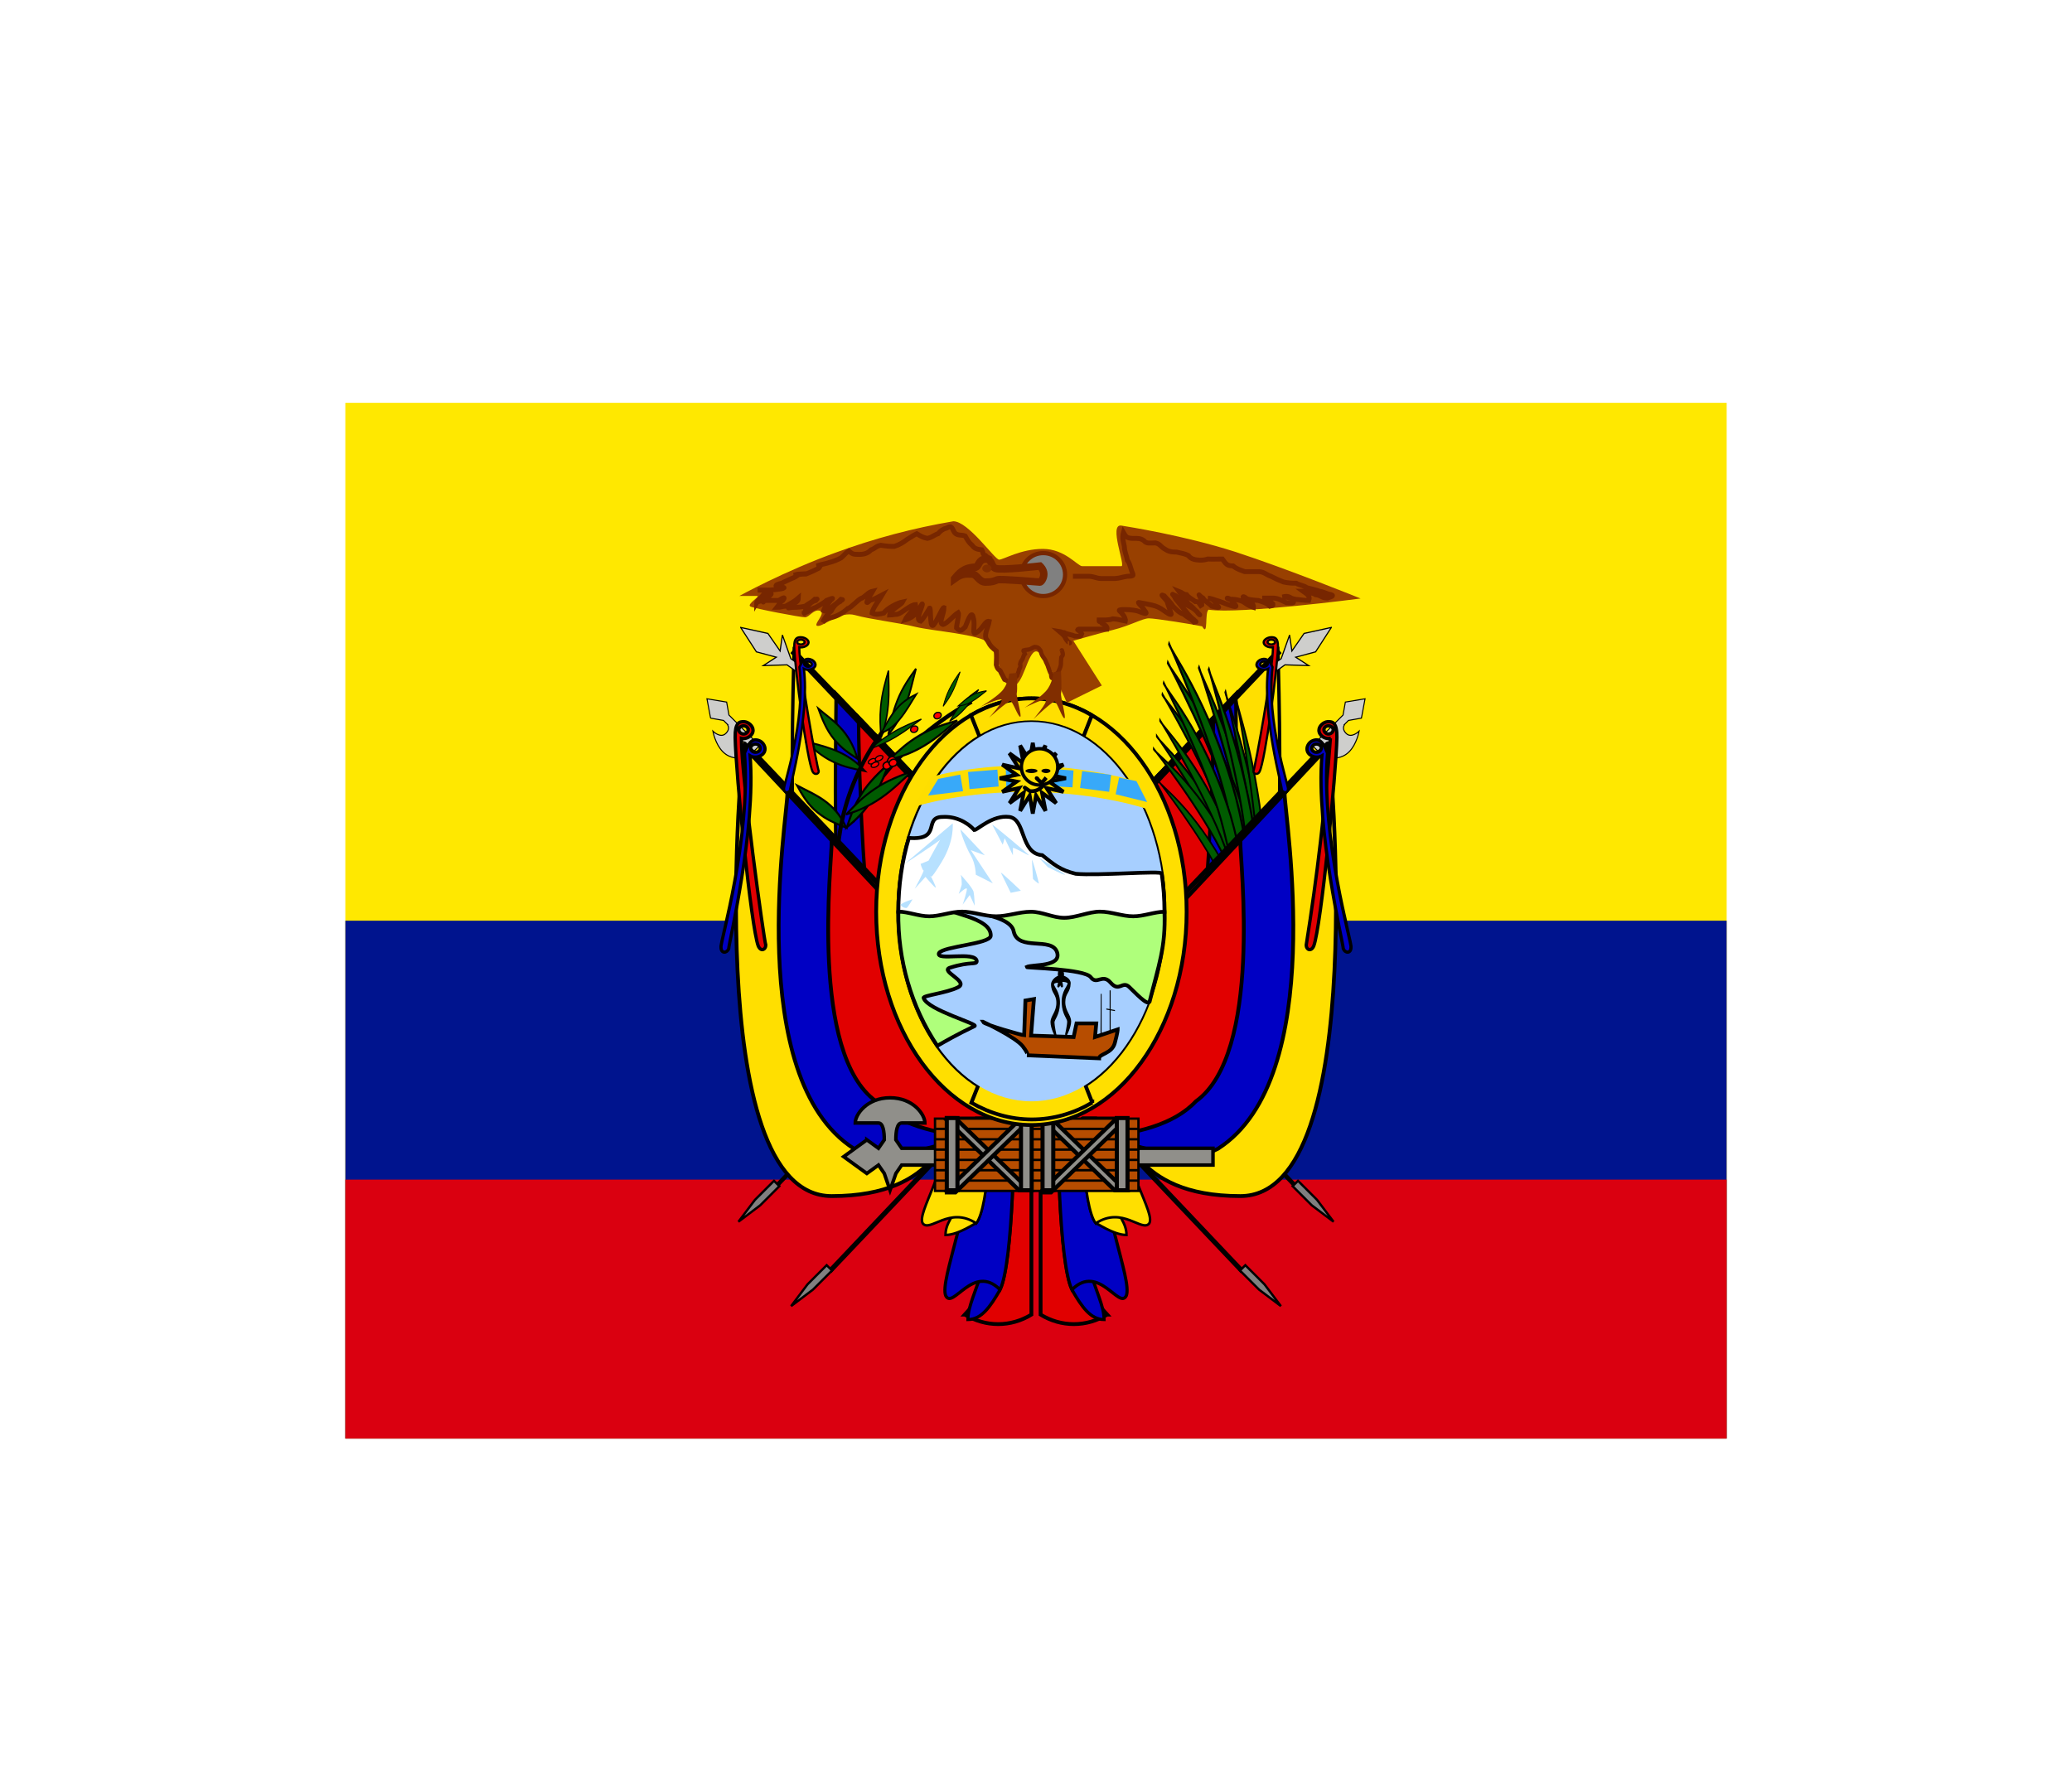 <svg width="36" height="31" viewBox="0 0 36 31" fill="none" xmlns="http://www.w3.org/2000/svg">
<g filter="url(#filter0_d_138_38716)">
<g clip-path="url(#clip0_138_38716)">
<path fill-rule="evenodd" clip-rule="evenodd" d="M6 3H30V21H6V3Z" fill="#FFE800"/>
<path fill-rule="evenodd" clip-rule="evenodd" d="M6 12H30V21H6V12Z" fill="#00148E"/>
<path fill-rule="evenodd" clip-rule="evenodd" d="M6 16.5H30V21H6V16.5Z" fill="#DA0010"/>
<path fill-rule="evenodd" clip-rule="evenodd" d="M16.11 13.905L13.387 16.774L13.342 16.714L16.058 13.845L16.102 13.905H16.11ZM18 14.374L14.445 18.124L14.385 18.064L17.936 14.314L18 14.374Z" fill="black"/>
<path fill-rule="evenodd" clip-rule="evenodd" d="M14.456 18.08L14.124 18.412L13.745 18.698L14.031 18.319L14.363 17.987L14.456 18.08Z" fill="#808080" stroke="black" stroke-width="0.04"/>
<path fill-rule="evenodd" clip-rule="evenodd" d="M13.541 16.614L13.209 16.946L12.83 17.232L13.116 16.853L13.448 16.521L13.541 16.614Z" fill="#808080" stroke="black" stroke-width="0.04"/>
<path fill-rule="evenodd" clip-rule="evenodd" d="M13.798 7.305C13.798 7.305 13.499 15.383 14.694 15.383C15.889 15.383 16.488 14.534 16.488 14.534L16.474 10.094L13.798 7.305Z" fill="#FFDF00" stroke="black" stroke-width="0.059"/>
<path fill-rule="evenodd" clip-rule="evenodd" d="M14.528 8.058C14.528 8.483 14.395 14.534 14.992 14.534C15.59 14.534 16.488 14.109 16.488 14.109L16.474 10.094L14.528 8.058Z" fill="#0000C4" stroke="black" stroke-width="0.059"/>
<path fill-rule="evenodd" clip-rule="evenodd" d="M14.916 8.466C14.916 8.891 14.992 13.684 15.591 13.684H16.488L16.474 10.094L14.916 8.466Z" fill="#E10000" stroke="black" stroke-width="0.059"/>
<path fill-rule="evenodd" clip-rule="evenodd" d="M13.732 7.35L16.447 10.219L16.496 10.159L13.781 7.29L13.732 7.35Z" fill="black"/>
<path fill-rule="evenodd" clip-rule="evenodd" d="M12.911 8.96C12.911 8.96 12.141 16.786 14.451 16.786C16.376 16.786 16.376 15.552 16.761 15.552L16.376 12.669L12.909 8.96H12.911Z" fill="#FFDF00" stroke="black" stroke-width="0.066"/>
<path d="M14.819 10.261C14.836 10.26 15.42 8.996 16.88 8.195" stroke="black" stroke-width="0.072"/>
<path fill-rule="evenodd" clip-rule="evenodd" d="M14.58 9.07C14.784 9.165 14.913 9.274 15.03 9.401C14.797 9.353 14.677 9.333 14.473 9.238C14.27 9.143 14.114 8.997 13.99 8.88C14.142 8.926 14.376 8.974 14.58 9.07Z" fill="#005B00" stroke="black" stroke-width="0.032"/>
<path fill-rule="evenodd" clip-rule="evenodd" d="M15.091 9.844C15.106 9.869 15.093 9.905 15.061 9.923C15.03 9.941 14.992 9.934 14.976 9.908C14.961 9.881 14.974 9.847 15.006 9.829C15.038 9.812 15.076 9.818 15.091 9.844Z" fill="#FF0000" stroke="black" stroke-width="0.022"/>
<path fill-rule="evenodd" clip-rule="evenodd" d="M15.731 8.26C15.643 8.484 15.545 8.632 15.433 8.769C15.483 8.52 15.505 8.392 15.593 8.168C15.681 7.944 15.81 7.765 15.914 7.621C15.869 7.785 15.82 8.035 15.731 8.26Z" fill="#005B00" stroke="black" stroke-width="0.031"/>
<path fill-rule="evenodd" clip-rule="evenodd" d="M15.433 8.248C15.413 8.472 15.368 8.646 15.309 8.822C15.294 8.604 15.283 8.495 15.303 8.271C15.323 8.047 15.386 7.829 15.437 7.655C15.437 7.806 15.453 8.023 15.433 8.248Z" fill="#005B00" stroke="black" stroke-width="0.026"/>
<path fill-rule="evenodd" clip-rule="evenodd" d="M15.627 8.505C15.512 8.64 15.415 8.699 15.313 8.738C15.416 8.549 15.466 8.449 15.582 8.313C15.697 8.178 15.821 8.114 15.92 8.064C15.846 8.179 15.744 8.368 15.627 8.505Z" fill="#005B00" stroke="black" stroke-width="0.029"/>
<path fill-rule="evenodd" clip-rule="evenodd" d="M14.645 8.694C14.78 8.857 14.848 9.014 14.899 9.188C14.721 9.067 14.627 9.01 14.492 8.847C14.356 8.685 14.279 8.481 14.219 8.316C14.329 8.411 14.508 8.531 14.645 8.694Z" fill="#005B00" stroke="black" stroke-width="0.033"/>
<path fill-rule="evenodd" clip-rule="evenodd" d="M14.371 9.95C14.541 10.086 14.63 10.226 14.702 10.384C14.486 10.294 14.373 10.254 14.203 10.118C14.033 9.983 13.93 9.799 13.849 9.651C13.984 9.725 14.201 9.814 14.371 9.95Z" fill="#005B00" stroke="black" stroke-width="0.035"/>
<path fill-rule="evenodd" clip-rule="evenodd" d="M15.166 9.876C15.03 10.093 14.883 10.239 14.715 10.376C14.796 10.138 14.831 10.016 14.967 9.799C15.103 9.582 15.297 9.403 15.453 9.261C15.383 9.419 15.302 9.657 15.166 9.876Z" fill="#005B00" stroke="black" stroke-width="0.036"/>
<path fill-rule="evenodd" clip-rule="evenodd" d="M15.308 9.867C15.091 10.016 14.901 10.094 14.7 10.155C14.886 9.964 14.976 9.863 15.193 9.714C15.41 9.564 15.652 9.475 15.847 9.405C15.711 9.525 15.526 9.717 15.308 9.867Z" fill="#005B00" stroke="black" stroke-width="0.034"/>
<path fill-rule="evenodd" clip-rule="evenodd" d="M16.772 8.306C16.677 8.415 16.592 8.479 16.5 8.535C16.578 8.405 16.616 8.338 16.711 8.229C16.806 8.121 16.916 8.044 17.004 7.984C16.946 8.067 16.868 8.197 16.772 8.306Z" fill="#005B00" stroke="black" stroke-width="0.018"/>
<path fill-rule="evenodd" clip-rule="evenodd" d="M16.566 7.986C16.512 8.101 16.454 8.188 16.387 8.275C16.421 8.159 16.435 8.101 16.49 7.986C16.544 7.87 16.62 7.762 16.682 7.675C16.654 7.754 16.621 7.87 16.566 7.986Z" fill="#005B00" stroke="black" stroke-width="0.015"/>
<path fill-rule="evenodd" clip-rule="evenodd" d="M16.884 8.193C16.789 8.247 16.718 8.264 16.646 8.269C16.741 8.185 16.789 8.14 16.884 8.086C16.979 8.031 17.068 8.016 17.14 8.005C17.075 8.054 16.98 8.138 16.884 8.193Z" fill="#005B00" stroke="black" stroke-width="0.017"/>
<path fill-rule="evenodd" clip-rule="evenodd" d="M15.573 8.801C15.403 8.903 15.264 8.962 15.118 9.013C15.273 8.89 15.35 8.826 15.519 8.725C15.689 8.623 15.866 8.553 16.008 8.497C15.898 8.576 15.743 8.699 15.573 8.801Z" fill="#005B00" stroke="black" stroke-width="0.021"/>
<path fill-rule="evenodd" clip-rule="evenodd" d="M16.068 8.953C15.844 9.089 15.653 9.153 15.452 9.199C15.649 9.017 15.745 8.921 15.969 8.785C16.193 8.649 16.436 8.578 16.632 8.522C16.489 8.634 16.293 8.817 16.068 8.953Z" fill="#005B00" stroke="black" stroke-width="0.035"/>
<path d="M14.546 11.15C14.56 11.142 14.424 9.951 15.335 8.712" stroke="black" stroke-width="0.071"/>
<path fill-rule="evenodd" clip-rule="evenodd" d="M15.942 8.64C15.957 8.666 15.944 8.701 15.912 8.719C15.881 8.737 15.843 8.73 15.827 8.704C15.812 8.678 15.826 8.643 15.857 8.625C15.889 8.608 15.927 8.615 15.942 8.64Z" fill="#FF0000" stroke="black" stroke-width="0.022"/>
<path fill-rule="evenodd" clip-rule="evenodd" d="M16.347 8.404C16.362 8.429 16.349 8.465 16.318 8.483C16.286 8.5 16.248 8.494 16.233 8.467C16.217 8.441 16.231 8.407 16.262 8.389C16.294 8.371 16.332 8.378 16.347 8.404Z" fill="#FF0000" stroke="black" stroke-width="0.022"/>
<path fill-rule="evenodd" clip-rule="evenodd" d="M15.217 9.198C15.227 9.217 15.208 9.248 15.173 9.266C15.137 9.283 15.1 9.281 15.089 9.261C15.079 9.241 15.099 9.212 15.134 9.194C15.169 9.176 15.207 9.178 15.217 9.198Z" fill="#FF0000" stroke="black" stroke-width="0.02"/>
<path fill-rule="evenodd" clip-rule="evenodd" d="M15.337 9.145C15.348 9.165 15.328 9.195 15.293 9.213C15.258 9.231 15.22 9.229 15.21 9.209C15.199 9.189 15.219 9.159 15.254 9.141C15.289 9.124 15.327 9.126 15.337 9.145Z" fill="#FF0000" stroke="black" stroke-width="0.02"/>
<path fill-rule="evenodd" clip-rule="evenodd" d="M15.266 9.258C15.276 9.277 15.257 9.308 15.222 9.326C15.186 9.343 15.149 9.341 15.138 9.321C15.127 9.301 15.148 9.272 15.183 9.254C15.218 9.236 15.255 9.238 15.266 9.258Z" fill="#FF0000" stroke="black" stroke-width="0.02"/>
<path fill-rule="evenodd" clip-rule="evenodd" d="M15.476 9.274C15.491 9.304 15.476 9.341 15.439 9.36C15.401 9.379 15.364 9.368 15.349 9.334C15.334 9.3 15.349 9.266 15.386 9.248C15.424 9.229 15.461 9.24 15.473 9.274H15.476Z" fill="#FF0000" stroke="black" stroke-width="0.025"/>
<path fill-rule="evenodd" clip-rule="evenodd" d="M15.562 9.184C15.574 9.214 15.562 9.251 15.525 9.27C15.487 9.289 15.45 9.277 15.431 9.247C15.412 9.217 15.431 9.176 15.469 9.157C15.506 9.139 15.544 9.154 15.559 9.184H15.562Z" fill="#FF0000" stroke="black" stroke-width="0.025"/>
<path fill-rule="evenodd" clip-rule="evenodd" d="M15.581 9.225C15.596 9.255 15.581 9.296 15.544 9.311C15.506 9.326 15.469 9.319 15.454 9.289C15.439 9.259 15.454 9.221 15.491 9.203C15.529 9.184 15.566 9.195 15.581 9.225Z" fill="#FF0000" stroke="black" stroke-width="0.025"/>
<path fill-rule="evenodd" clip-rule="evenodd" d="M13.681 9.785C13.681 10.197 12.911 14.728 14.838 15.963C15.608 16.375 16.763 15.551 16.763 15.963L16.378 12.668L13.681 9.785Z" fill="#0000C4" stroke="black" stroke-width="0.066"/>
<path fill-rule="evenodd" clip-rule="evenodd" d="M14.451 10.608C14.451 11.02 14.066 14.314 15.223 15.14C15.993 15.963 17.92 15.74 17.92 15.74L16.378 12.668L14.451 10.608Z" fill="#E10000" stroke="black" stroke-width="0.066"/>
<path fill-rule="evenodd" clip-rule="evenodd" d="M12.893 8.925L16.448 12.675L16.511 12.615L12.956 8.869L12.896 8.929L12.893 8.925Z" fill="black"/>
<path fill-rule="evenodd" clip-rule="evenodd" d="M12.345 8.48L12.571 8.52L12.638 8.587C12.629 8.586 12.704 8.653 12.611 8.746C12.518 8.839 12.386 8.706 12.386 8.706C12.386 8.706 12.426 8.931 12.559 9.064C12.692 9.198 12.851 9.171 12.851 9.171C12.851 9.171 12.7 9.047 12.811 8.945C12.923 8.842 12.97 8.918 12.97 8.918L13.103 9.051L13.197 8.958L12.665 8.426L12.625 8.201L12.283 8.144L12.346 8.48L12.345 8.48Z" fill="#CECECC" stroke="black" stroke-width="0.018"/>
<path fill-rule="evenodd" clip-rule="evenodd" d="M12.869 6.905L13.142 7.328L13.488 7.421L13.262 7.567L13.674 7.554L13.86 7.687L13.927 7.58L13.74 7.447L13.594 7.035L13.554 7.314L13.342 7.008L12.869 6.904L12.869 6.905Z" fill="#CECECC" stroke="black" stroke-width="0.02"/>
<path fill-rule="evenodd" clip-rule="evenodd" d="M13.98 7.159C13.98 7.181 13.95 7.2 13.915 7.2C13.881 7.2 13.85 7.181 13.85 7.159C13.85 7.136 13.88 7.116 13.915 7.116C13.951 7.116 13.98 7.135 13.98 7.159ZM13.887 7.248C13.887 7.65 14.2 9.36 14.226 9.402C14.227 9.453 14.154 9.474 14.12 9.412C14.021 9.216 13.807 7.612 13.8 7.238C13.796 7.083 13.855 7.071 13.925 7.074C13.98 7.077 14.049 7.116 14.049 7.163C14.049 7.22 13.962 7.261 13.887 7.248Z" fill="#E10000" stroke="black" stroke-width="0.038"/>
<path fill-rule="evenodd" clip-rule="evenodd" d="M14.1 7.558C14.089 7.581 14.051 7.592 14.018 7.584C13.985 7.575 13.965 7.548 13.976 7.525C13.987 7.503 14.026 7.49 14.06 7.499C14.094 7.508 14.112 7.534 14.1 7.558ZM13.967 7.624C14.071 8.433 13.723 9.682 13.726 9.731C13.703 9.781 13.622 9.785 13.621 9.713C13.604 9.667 14.003 8.538 13.89 7.592C13.962 7.437 14.026 7.439 14.089 7.46C14.141 7.476 14.187 7.533 14.163 7.58C14.135 7.636 14.032 7.656 13.967 7.624Z" fill="#0000C4" stroke="black" stroke-width="0.04"/>
<path fill-rule="evenodd" clip-rule="evenodd" d="M13.001 8.681C13.001 8.719 12.964 8.756 12.919 8.756C12.874 8.756 12.836 8.719 12.836 8.681C12.836 8.644 12.874 8.614 12.919 8.614C12.964 8.614 12.998 8.644 12.998 8.681H13.001ZM12.881 8.831C12.881 9.502 13.275 12.352 13.305 12.424C13.305 12.506 13.219 12.544 13.174 12.439C13.05 12.112 12.784 9.439 12.773 8.816C12.769 8.557 12.844 8.539 12.93 8.542C13.001 8.546 13.084 8.614 13.084 8.692C13.084 8.782 12.975 8.854 12.881 8.831Z" fill="#E10000" stroke="black" stroke-width="0.058"/>
<path fill-rule="evenodd" clip-rule="evenodd" d="M13.204 9.028C13.189 9.064 13.14 9.083 13.098 9.07C13.057 9.057 13.032 9.015 13.047 8.979C13.062 8.943 13.112 8.921 13.155 8.935C13.198 8.948 13.219 8.99 13.204 9.028ZM13.033 9.135C13.139 10.417 12.659 12.409 12.661 12.487C12.63 12.567 12.527 12.575 12.527 12.462C12.507 12.388 13.05 10.587 12.935 9.086C13.033 8.838 13.113 8.84 13.193 8.872C13.258 8.896 13.315 8.985 13.284 9.061C13.246 9.151 13.114 9.185 13.033 9.135Z" fill="#0000C4" stroke="black" stroke-width="0.056"/>
<path fill-rule="evenodd" clip-rule="evenodd" d="M19.89 13.905L22.609 16.774L22.657 16.714L19.939 13.845L19.89 13.905ZM18 14.374L21.555 18.124L21.615 18.064L18.064 14.314L18 14.374Z" fill="black"/>
<path fill-rule="evenodd" clip-rule="evenodd" d="M21.544 18.08L21.876 18.412L22.255 18.698L21.969 18.319L21.637 17.987L21.544 18.08Z" fill="#808080" stroke="black" stroke-width="0.04"/>
<path fill-rule="evenodd" clip-rule="evenodd" d="M22.459 16.614L22.791 16.946L23.17 17.232L22.884 16.853L22.552 16.521L22.459 16.614Z" fill="#808080" stroke="black" stroke-width="0.04"/>
<path fill-rule="evenodd" clip-rule="evenodd" d="M22.202 7.305C22.202 7.305 22.501 15.383 21.306 15.383C20.111 15.383 19.512 14.534 19.512 14.534L19.526 10.094L22.202 7.305Z" fill="#FFDF00" stroke="black" stroke-width="0.059"/>
<path fill-rule="evenodd" clip-rule="evenodd" d="M21.471 8.058C21.471 8.483 21.605 14.534 21.007 14.534C20.41 14.534 19.512 14.109 19.512 14.109L19.526 10.094L21.471 8.058Z" fill="#0000C4" stroke="black" stroke-width="0.059"/>
<path fill-rule="evenodd" clip-rule="evenodd" d="M21.084 8.466C21.084 8.891 21.008 13.684 20.409 13.684H19.512L19.526 10.094L21.084 8.466Z" fill="#E10000" stroke="black" stroke-width="0.059"/>
<path fill-rule="evenodd" clip-rule="evenodd" d="M22.267 7.35L19.552 10.219L19.504 10.159L22.219 7.29L22.267 7.35Z" fill="black"/>
<path fill-rule="evenodd" clip-rule="evenodd" d="M20.124 9.565C20.124 9.565 20.885 10.542 21.253 11.296C21.619 12.053 22.048 13.205 22.048 13.205C22.048 13.205 21.803 12.071 21.341 11.161C20.736 10.017 20.124 9.63 20.124 9.565Z" fill="#005B00" stroke="black" stroke-width="0.028"/>
<path fill-rule="evenodd" clip-rule="evenodd" d="M20.098 8.79C20.098 8.79 20.947 9.997 21.335 10.893C21.722 11.79 22.153 13.136 22.153 13.136C22.153 13.136 21.944 11.841 21.453 10.759C20.806 9.392 20.093 8.862 20.098 8.79Z" fill="#005B00" stroke="black" stroke-width="0.032"/>
<path fill-rule="evenodd" clip-rule="evenodd" d="M20.831 7.595C20.831 7.595 21.432 9.384 21.615 10.49C21.797 11.597 21.908 13.12 21.908 13.12C21.908 13.12 22.024 11.841 21.779 10.484C21.439 8.747 20.806 7.651 20.831 7.595Z" fill="#005B00" stroke="black" stroke-width="0.036"/>
<path fill-rule="evenodd" clip-rule="evenodd" d="M20.291 7.514C20.291 7.514 21.124 9.102 21.448 10.181C21.771 11.262 22.075 12.821 22.075 12.821C22.075 12.821 22.031 11.405 21.612 10.091C21.051 8.422 20.273 7.585 20.291 7.514Z" fill="#005B00" stroke="black" stroke-width="0.037"/>
<path fill-rule="evenodd" clip-rule="evenodd" d="M21.291 8.019C21.291 8.019 21.705 9.729 21.809 10.749C21.912 11.77 21.942 13.148 21.942 13.148C21.942 13.148 22.086 12.033 21.941 10.777C21.736 9.164 21.269 8.064 21.291 8.019Z" fill="#005B00" stroke="black" stroke-width="0.033"/>
<path fill-rule="evenodd" clip-rule="evenodd" d="M20.197 8.066C20.197 8.066 21.001 9.427 21.327 10.378C21.652 11.33 21.972 12.722 21.972 12.722C21.972 12.722 21.895 11.432 21.476 10.277C20.917 8.813 20.182 8.134 20.197 8.066Z" fill="#005B00" stroke="black" stroke-width="0.034"/>
<path fill-rule="evenodd" clip-rule="evenodd" d="M20.046 9.014C20.046 9.014 20.895 10.092 21.282 10.918C21.67 11.746 22.101 13.003 22.101 13.003C22.101 13.003 21.892 11.771 21.401 10.775C20.754 9.521 20.04 9.084 20.046 9.014Z" fill="#005B00" stroke="black" stroke-width="0.032"/>
<path fill-rule="evenodd" clip-rule="evenodd" d="M20.156 8.518C20.156 8.518 20.937 9.787 21.277 10.705C21.617 11.624 21.978 12.988 21.978 12.988C21.978 12.988 21.834 11.696 21.401 10.584C20.827 9.179 20.147 8.588 20.156 8.518Z" fill="#005B00" stroke="black" stroke-width="0.032"/>
<path fill-rule="evenodd" clip-rule="evenodd" d="M21.002 7.623C21.002 7.623 21.504 9.373 21.629 10.443C21.752 11.513 21.784 12.976 21.784 12.976C21.784 12.976 21.964 11.763 21.791 10.449C21.544 8.765 20.974 7.674 21.002 7.623Z" fill="#005B00" stroke="black" stroke-width="0.035"/>
<path fill-rule="evenodd" clip-rule="evenodd" d="M20.312 7.186C20.312 7.186 21.046 8.835 21.311 9.937C21.576 11.04 21.801 12.618 21.801 12.618C21.801 12.618 21.821 11.203 21.474 9.86C21.006 8.152 20.292 7.256 20.312 7.186Z" fill="#005B00" stroke="black" stroke-width="0.036"/>
<path fill-rule="evenodd" clip-rule="evenodd" d="M21.48 8.144C21.48 8.144 21.796 9.786 21.841 10.759C21.886 11.732 21.837 13.04 21.837 13.04C21.837 13.04 22.044 11.99 21.972 10.791C21.859 9.252 21.456 8.185 21.48 8.144Z" fill="#005B00" stroke="black" stroke-width="0.031"/>
<path fill-rule="evenodd" clip-rule="evenodd" d="M20.219 7.866C20.219 7.866 20.952 9.288 21.218 10.261C21.482 11.236 21.707 12.646 21.707 12.646C21.707 12.646 21.727 11.358 21.381 10.174C20.912 8.671 20.198 7.932 20.219 7.866Z" fill="#005B00" stroke="black" stroke-width="0.034"/>
<path fill-rule="evenodd" clip-rule="evenodd" d="M23.089 8.96C23.089 8.96 23.859 16.786 21.549 16.786C19.624 16.786 19.624 15.551 19.239 15.551L19.624 12.668L23.091 8.96H23.089Z" fill="#FFDF00" stroke="black" stroke-width="0.066"/>
<path fill-rule="evenodd" clip-rule="evenodd" d="M22.319 9.785C22.319 10.197 23.089 14.728 21.162 15.963C20.392 16.375 19.237 15.551 19.237 15.963L19.622 12.668L22.319 9.785Z" fill="#0000C4" stroke="black" stroke-width="0.066"/>
<path fill-rule="evenodd" clip-rule="evenodd" d="M21.549 10.608C21.549 11.02 21.934 14.314 20.777 15.14C20.007 15.963 18.08 15.74 18.08 15.74L19.622 12.668L21.549 10.608Z" fill="#E10000" stroke="black" stroke-width="0.066"/>
<path fill-rule="evenodd" clip-rule="evenodd" d="M23.108 8.925L19.552 12.675L19.489 12.615L23.044 8.869L23.108 8.929V8.925Z" fill="black"/>
<path fill-rule="evenodd" clip-rule="evenodd" d="M23.654 8.48L23.429 8.52L23.362 8.587C23.372 8.586 23.296 8.653 23.389 8.746C23.482 8.839 23.614 8.706 23.614 8.706C23.614 8.706 23.574 8.931 23.441 9.064C23.308 9.198 23.149 9.171 23.149 9.171C23.149 9.171 23.3 9.047 23.189 8.945C23.077 8.842 23.03 8.918 23.03 8.918L22.897 9.051L22.803 8.958L23.335 8.426L23.375 8.201L23.717 8.144L23.654 8.48L23.654 8.48Z" fill="#CECECC" stroke="black" stroke-width="0.018"/>
<path fill-rule="evenodd" clip-rule="evenodd" d="M23.131 6.905L22.858 7.328L22.512 7.421L22.738 7.567L22.326 7.554L22.14 7.687L22.073 7.58L22.26 7.447L22.406 7.035L22.446 7.314L22.658 7.008L23.131 6.904L23.131 6.905Z" fill="#CECECC" stroke="black" stroke-width="0.02"/>
<path fill-rule="evenodd" clip-rule="evenodd" d="M22.024 7.159C22.024 7.181 22.054 7.2 22.088 7.2C22.123 7.2 22.154 7.181 22.154 7.159C22.154 7.136 22.124 7.116 22.088 7.116C22.052 7.116 22.024 7.135 22.024 7.159ZM22.117 7.248C22.117 7.65 21.803 9.36 21.778 9.402C21.776 9.453 21.85 9.474 21.884 9.412C21.983 9.216 22.196 7.612 22.204 7.238C22.208 7.083 22.148 7.071 22.079 7.074C22.024 7.077 21.955 7.116 21.955 7.163C21.955 7.22 22.042 7.261 22.117 7.248Z" fill="#E10000" stroke="black" stroke-width="0.038"/>
<path fill-rule="evenodd" clip-rule="evenodd" d="M21.9 7.558C21.911 7.581 21.949 7.592 21.982 7.584C22.015 7.575 22.035 7.548 22.024 7.525C22.013 7.503 21.974 7.49 21.94 7.499C21.906 7.508 21.888 7.534 21.9 7.558ZM22.033 7.624C21.929 8.433 22.276 9.682 22.274 9.731C22.297 9.781 22.378 9.785 22.379 9.713C22.396 9.667 21.997 8.538 22.11 7.592C22.038 7.437 21.974 7.439 21.91 7.46C21.859 7.476 21.813 7.533 21.837 7.58C21.865 7.636 21.968 7.656 22.033 7.624Z" fill="#0000C4" stroke="black" stroke-width="0.04"/>
<path fill-rule="evenodd" clip-rule="evenodd" d="M23.003 8.681C23.003 8.719 23.04 8.756 23.081 8.756C23.126 8.756 23.164 8.719 23.164 8.681C23.164 8.644 23.126 8.614 23.081 8.614C23.036 8.614 23.003 8.644 23.003 8.681ZM23.115 8.831C23.025 10.034 22.885 11.232 22.695 12.424C22.695 12.506 22.781 12.544 22.826 12.439C22.95 12.112 23.216 9.439 23.228 8.816C23.231 8.557 23.156 8.539 23.07 8.542C22.999 8.546 22.916 8.614 22.916 8.692C22.916 8.782 23.025 8.854 23.119 8.831H23.115Z" fill="#E10000" stroke="black" stroke-width="0.058"/>
<path fill-rule="evenodd" clip-rule="evenodd" d="M22.796 9.028C22.811 9.064 22.86 9.083 22.901 9.07C22.943 9.057 22.968 9.015 22.953 8.979C22.938 8.943 22.888 8.921 22.845 8.935C22.802 8.948 22.781 8.99 22.796 9.028ZM22.967 9.135C22.861 10.417 23.341 12.409 23.339 12.487C23.37 12.567 23.473 12.575 23.473 12.462C23.493 12.388 22.95 10.587 23.065 9.086C22.968 8.838 22.887 8.84 22.807 8.872C22.742 8.896 22.685 8.985 22.716 9.061C22.754 9.151 22.886 9.185 22.967 9.135Z" fill="#0000C4" stroke="black" stroke-width="0.056"/>
<path fill-rule="evenodd" clip-rule="evenodd" d="M16.765 18.846C16.941 18.954 17.14 19.011 17.343 19.011C17.545 19.011 17.744 18.954 17.92 18.846V15.551H17.15C17.535 16.786 17.535 18.023 16.763 18.846H16.765Z" fill="#E10000" stroke="black" stroke-width="0.066"/>
<path fill-rule="evenodd" clip-rule="evenodd" d="M17.375 15.624C17.375 17.947 16.817 18.465 16.817 18.932C17.049 18.932 17.204 18.714 17.375 18.415C17.607 17.947 17.63 15.588 17.607 15.624H17.375Z" fill="#0000C4" stroke="black" stroke-width="0.055"/>
<path fill-rule="evenodd" clip-rule="evenodd" d="M16.91 15.624C16.898 16.982 16.322 18.239 16.431 18.517C16.555 18.767 16.91 17.948 17.375 18.412C17.607 17.948 17.63 15.588 17.607 15.622H16.91V15.624Z" fill="#0000C4" stroke="black" stroke-width="0.055"/>
<path fill-rule="evenodd" clip-rule="evenodd" d="M16.962 15.426C16.962 16.953 16.428 17.055 16.428 17.462C16.66 17.462 16.961 17.239 16.962 17.26C17.195 16.953 17.217 15.402 17.195 15.426H16.962Z" fill="#FFDF00" stroke="black" stroke-width="0.044"/>
<path fill-rule="evenodd" clip-rule="evenodd" d="M16.498 15.426C16.486 16.318 15.923 17.077 16.032 17.26C16.157 17.422 16.498 16.953 16.962 17.26C17.195 16.953 17.217 15.402 17.195 15.426H16.498Z" fill="#FFDF00" stroke="black" stroke-width="0.044"/>
<path fill-rule="evenodd" clip-rule="evenodd" d="M19.235 18.846C19.059 18.954 18.86 19.011 18.657 19.011C18.455 19.011 18.256 18.954 18.08 18.846V15.551H18.85C18.465 16.786 18.465 18.023 19.237 18.846H19.235Z" fill="#E10000" stroke="black" stroke-width="0.066"/>
<path fill-rule="evenodd" clip-rule="evenodd" d="M18.625 15.624C18.625 17.947 19.183 18.465 19.183 18.932C18.951 18.932 18.796 18.714 18.625 18.415C18.393 17.947 18.37 15.588 18.393 15.624H18.625Z" fill="#0000C4" stroke="black" stroke-width="0.055"/>
<path fill-rule="evenodd" clip-rule="evenodd" d="M19.09 15.624C19.102 16.982 19.678 18.239 19.569 18.517C19.445 18.767 19.09 17.948 18.625 18.412C18.393 17.948 18.37 15.588 18.393 15.622H19.09V15.624Z" fill="#0000C4" stroke="black" stroke-width="0.055"/>
<path fill-rule="evenodd" clip-rule="evenodd" d="M19.038 15.426C19.038 16.953 19.572 17.055 19.572 17.462C19.34 17.462 19.039 17.239 19.038 17.26C18.805 16.953 18.783 15.402 18.805 15.426H19.038Z" fill="#FFDF00" stroke="black" stroke-width="0.044"/>
<path fill-rule="evenodd" clip-rule="evenodd" d="M19.502 15.426C19.514 16.318 20.077 17.077 19.968 17.26C19.843 17.422 19.502 16.953 19.038 17.26C18.805 16.953 18.783 15.402 18.805 15.426H19.502Z" fill="#FFDF00" stroke="black" stroke-width="0.044"/>
<path fill-rule="evenodd" clip-rule="evenodd" d="M15.061 15.809L14.658 16.101L15.061 16.393L15.263 16.247L15.364 16.393L15.464 16.685L15.566 16.393L15.666 16.247H21.075V15.955H15.666L15.565 15.808C15.565 15.662 15.586 15.516 15.666 15.516H16.07C16.07 15.37 15.868 15.078 15.464 15.078C15.061 15.078 14.859 15.37 14.859 15.516H15.263C15.342 15.516 15.364 15.662 15.364 15.809L15.263 15.955L15.061 15.808L15.061 15.809Z" fill="#908F8A" stroke="black" stroke-width="0.061"/>
<path fill-rule="evenodd" clip-rule="evenodd" d="M16.245 16.517H19.78V16.696H16.246L16.245 16.517ZM16.245 16.336H19.78V16.517H16.246L16.245 16.336ZM16.245 16.157H19.78V16.337H16.246L16.245 16.157ZM16.245 15.978H19.78V16.157H16.246L16.245 15.978ZM16.245 15.799H19.78V15.978H16.246L16.245 15.799ZM16.245 15.618H19.78V15.799H16.246L16.245 15.618ZM16.245 15.44H19.78V15.618H16.246L16.245 15.44Z" fill="#B74D00" stroke="black" stroke-width="0.041"/>
<path fill-rule="evenodd" clip-rule="evenodd" d="M16.414 15.43L17.705 16.685H17.89L16.599 15.431H16.415L16.414 15.43Z" fill="#908F8A" stroke="black" stroke-width="0.071"/>
<path fill-rule="evenodd" clip-rule="evenodd" d="M16.414 16.723L17.705 15.468H17.89L16.599 16.722H16.415L16.414 16.723Z" fill="#908F8A" stroke="black" stroke-width="0.071"/>
<path fill-rule="evenodd" clip-rule="evenodd" d="M16.45 15.43V16.685H16.635V15.43H16.45Z" fill="#908F8A" stroke="black" stroke-width="0.071"/>
<path fill-rule="evenodd" clip-rule="evenodd" d="M18.075 15.43L19.367 16.685H19.552L18.261 15.431H18.076L18.075 15.43Z" fill="#908F8A" stroke="black" stroke-width="0.071"/>
<path fill-rule="evenodd" clip-rule="evenodd" d="M18.075 16.723L19.367 15.468H19.552L18.261 16.722H18.076L18.075 16.723Z" fill="#908F8A" stroke="black" stroke-width="0.071"/>
<path fill-rule="evenodd" clip-rule="evenodd" d="M19.404 15.43V16.685H19.59V15.43H19.404Z" fill="#908F8A" stroke="black" stroke-width="0.071"/>
<path fill-rule="evenodd" clip-rule="evenodd" d="M18.114 15.43V16.685H18.3V15.43H18.114Z" fill="#908F8A" stroke="black" stroke-width="0.071"/>
<path fill-rule="evenodd" clip-rule="evenodd" d="M17.739 15.43V16.685H17.925V15.43H17.739Z" fill="#908F8A" stroke="black" stroke-width="0.071"/>
<path fill-rule="evenodd" clip-rule="evenodd" d="M20.617 11.845C20.617 13.891 19.408 15.551 17.92 15.551C16.432 15.551 15.223 13.891 15.223 11.845C15.223 9.799 16.43 8.137 17.92 8.137C19.41 8.137 20.617 9.797 20.617 11.843V11.845ZM20.232 11.845C20.232 13.664 19.197 15.14 17.92 15.14C16.643 15.14 15.608 13.664 15.608 11.845C15.608 10.025 16.643 8.548 17.92 8.548C19.197 8.548 20.232 10.025 20.232 11.845Z" fill="#FFDF00" stroke="black" stroke-width="0.066"/>
<path fill-rule="evenodd" clip-rule="evenodd" d="M18.971 8.43C18.647 8.242 18.292 8.137 17.92 8.137C17.548 8.137 17.194 8.242 16.87 8.428L17.022 8.809C17.295 8.64 17.605 8.552 17.921 8.552C18.237 8.552 18.547 8.64 18.821 8.809L18.971 8.428V8.43Z" fill="#FFDF00" stroke="black" stroke-width="0.066"/>
<path fill-rule="evenodd" clip-rule="evenodd" d="M18.978 15.161C18.654 15.35 18.3 15.454 17.928 15.454C17.556 15.454 17.201 15.35 16.877 15.164L17.029 14.782C17.303 14.951 17.613 15.039 17.929 15.039C18.244 15.039 18.555 14.951 18.828 14.782L18.978 15.164V15.161Z" fill="#FFDF00" stroke="black" stroke-width="0.066"/>
<path fill-rule="evenodd" clip-rule="evenodd" d="M20.235 11.846C20.235 13.665 19.196 15.139 17.921 15.139C16.646 15.139 15.611 13.665 15.611 11.846C15.611 10.027 16.646 8.546 17.921 8.546C19.196 8.546 20.235 10.024 20.235 11.846Z" fill="#A7CFFF"/>
<path fill-rule="evenodd" clip-rule="evenodd" d="M20.232 11.845C20.256 12.464 20.132 12.766 19.973 13.41C19.932 13.48 19.734 13.259 19.617 13.15C19.499 13.041 19.447 13.248 19.299 13.08C19.153 12.908 19.06 13.127 18.951 12.982C18.842 12.838 17.835 12.82 17.835 12.806C17.935 12.755 18.449 12.81 18.366 12.548C18.273 12.273 17.692 12.538 17.613 12.19C17.559 11.841 16.448 11.827 16.367 11.743C16.4 11.873 17.233 11.929 17.213 12.266C17.194 12.406 16.393 12.445 16.315 12.562C16.25 12.708 16.946 12.522 16.97 12.701C16.97 12.775 16.867 12.701 16.506 12.817C16.324 12.876 16.841 13.057 16.646 13.157C16.45 13.257 16.03 13.301 16.047 13.343C16.113 13.552 17.02 13.799 16.931 13.833C16.609 13.987 16.439 14.087 16.285 14.175C15.832 13.496 15.595 12.679 15.608 11.845C16.298 11.581 16.152 11.525 17.427 11.525C18.701 11.525 19.123 11.578 20.232 11.845Z" fill="#AFFF7B" stroke="black" stroke-width="0.066"/>
<path fill-rule="evenodd" clip-rule="evenodd" d="M20.232 11.845C20.058 11.845 19.875 11.924 19.689 11.924C19.499 11.924 19.308 11.843 19.112 11.843C18.916 11.843 18.692 11.95 18.492 11.95C18.29 11.95 18.114 11.845 17.912 11.845C17.709 11.845 17.507 11.924 17.307 11.924C17.107 11.924 16.909 11.843 16.715 11.843C16.522 11.843 16.33 11.924 16.145 11.924C15.96 11.924 15.78 11.843 15.608 11.843C15.608 11.39 15.673 10.957 15.791 10.562C16.378 10.608 16.03 10.197 16.378 10.197C16.48 10.191 16.581 10.208 16.676 10.248C16.771 10.287 16.857 10.347 16.928 10.425C16.981 10.425 17.242 10.16 17.535 10.197C17.827 10.234 17.72 10.832 18.109 10.862C18.305 11.02 18.42 11.12 18.69 11.185C19.075 11.222 20.178 11.127 20.184 11.18C20.216 11.4 20.232 11.623 20.232 11.845Z" fill="white" stroke="black" stroke-width="0.066"/>
<path fill-rule="evenodd" clip-rule="evenodd" d="M18.269 13.763C18.269 13.661 18.371 13.592 18.371 13.428C18.371 13.265 18.281 13.261 18.278 13.108C18.276 13.045 18.355 12.982 18.389 12.975C18.424 12.968 18.453 13.108 18.453 13.139C18.453 13.169 18.418 13.063 18.389 13.061C18.359 13.059 18.296 13.072 18.296 13.103C18.296 13.164 18.407 13.239 18.399 13.445C18.391 13.646 18.304 13.707 18.304 13.769C18.304 13.83 18.341 13.999 18.341 13.999C18.341 13.999 18.269 13.864 18.269 13.761L18.269 13.763Z" fill="black" stroke="black" stroke-width="0.034"/>
<path fill-rule="evenodd" clip-rule="evenodd" d="M18.593 13.748C18.593 13.646 18.492 13.577 18.492 13.414C18.492 13.25 18.582 13.246 18.585 13.093C18.593 13.021 18.497 12.974 18.462 12.969C18.427 12.963 18.387 13.113 18.387 13.142C18.387 13.171 18.427 13.048 18.457 13.046C18.486 13.044 18.566 13.057 18.566 13.088C18.566 13.149 18.455 13.225 18.463 13.43C18.472 13.631 18.559 13.693 18.559 13.754C18.559 13.815 18.521 13.984 18.521 13.984C18.521 13.984 18.594 13.849 18.594 13.746L18.593 13.748Z" fill="black" stroke="black" stroke-width="0.034"/>
<path fill-rule="evenodd" clip-rule="evenodd" d="M18.487 12.934C18.487 12.983 18.461 13.024 18.431 13.024C18.401 13.024 18.379 12.983 18.379 12.93C18.379 12.878 18.401 12.84 18.431 12.84C18.461 12.84 18.487 12.881 18.487 12.934ZM19.125 13.271H19.14V14.003H19.121L19.125 13.271ZM19.279 13.211H19.297V13.95H19.279V13.211Z" fill="black"/>
<path fill-rule="evenodd" clip-rule="evenodd" d="M19.222 13.545V13.526L19.372 13.553V13.571L19.222 13.545Z" fill="black"/>
<path fill-rule="evenodd" clip-rule="evenodd" d="M17.079 13.757C17.079 13.757 17.644 14.022 17.768 14.181C17.89 14.339 17.842 14.339 17.842 14.339L19.097 14.392C19.097 14.313 19.319 14.313 19.369 14.127C19.419 13.943 19.419 13.89 19.419 13.89L19.026 14.022L19.047 13.785H18.704L18.654 14.022L17.914 13.997L17.964 13.362L17.816 13.388L17.794 13.992C17.768 13.992 17.103 13.809 17.077 13.757H17.079Z" fill="#B74D00" stroke="black" stroke-width="0.066"/>
<path fill-rule="evenodd" clip-rule="evenodd" d="M15.941 9.971C15.941 9.971 16.761 9.711 17.944 9.73C19.127 9.748 19.947 10.027 19.93 10.027C19.913 10.027 19.704 9.599 19.704 9.599C19.704 9.599 18.869 9.355 17.927 9.337C16.987 9.318 16.167 9.523 16.187 9.541L15.941 9.971Z" fill="#FEDE00" stroke="#FEDE00" stroke-width="0.066"/>
<path fill-rule="evenodd" clip-rule="evenodd" d="M17.475 9.368L17.985 9.36L17.992 9.656L17.483 9.668L17.475 9.368ZM16.305 9.529L16.125 9.825L16.733 9.75L16.684 9.461L16.305 9.536V9.529ZM16.819 9.416L17.329 9.375L17.351 9.668L16.845 9.713L16.819 9.416ZM18.652 9.39L18.146 9.353L18.128 9.653L18.634 9.683L18.652 9.39ZM19.747 9.578L19.931 9.938L19.384 9.803L19.444 9.514L19.744 9.574L19.747 9.578ZM19.305 9.465L18.802 9.401L18.765 9.694L19.271 9.761L19.305 9.465Z" fill="#38A9F9"/>
<path fill-rule="evenodd" clip-rule="evenodd" d="M17.944 10.139L17.89 9.825L17.724 10.092L17.785 9.778L17.54 9.958L17.705 9.695L17.413 9.76L17.663 9.583L17.37 9.525L17.663 9.465L17.413 9.288L17.705 9.353L17.537 9.09L17.785 9.269L17.724 8.955L17.89 9.223L17.944 8.909L18.001 9.223L18.164 8.955L18.105 9.269L18.351 9.09L18.183 9.353L18.477 9.288L18.227 9.465L18.52 9.525L18.227 9.583L18.477 9.76L18.183 9.695L18.351 9.958L18.105 9.778L18.166 10.092L18.001 9.825L17.944 10.139Z" fill="#FFDF00" stroke="black" stroke-width="0.066"/>
<path fill-rule="evenodd" clip-rule="evenodd" d="M18.378 9.328C18.378 9.502 18.237 9.643 18.062 9.643C17.887 9.643 17.746 9.502 17.746 9.328C17.746 9.154 17.887 9.011 18.062 9.011C18.237 9.011 18.378 9.154 18.378 9.33V9.328Z" fill="#FFDF00" stroke="black" stroke-width="0.059"/>
<path fill-rule="evenodd" clip-rule="evenodd" d="M18.026 9.398C18.026 9.416 17.977 9.435 17.921 9.435C17.865 9.435 17.816 9.416 17.816 9.398C17.816 9.379 17.861 9.36 17.921 9.36C17.981 9.36 18.026 9.375 18.026 9.398ZM18.251 9.398C18.251 9.416 18.217 9.435 18.176 9.435C18.135 9.435 18.094 9.416 18.094 9.398C18.094 9.375 18.131 9.36 18.172 9.36C18.214 9.36 18.251 9.375 18.251 9.398Z" fill="black"/>
<path d="M18.015 9.527L18.037 9.539C17.985 9.507 18.009 9.519 18.091 9.601C18.138 9.573 18.147 9.548 18.177 9.514" stroke="black" stroke-width="0.067"/>
<path d="M17.806 9.692L17.823 9.711C17.782 9.665 17.802 9.688 17.893 9.748C17.98 9.76 18.069 9.72 18.121 9.655" stroke="black" stroke-width="0.066"/>
<path fill-rule="evenodd" clip-rule="evenodd" d="M16.552 10.305C16.552 10.305 16.59 10.605 16.361 10.98C16.136 11.351 16.17 11.22 16.17 11.22C16.17 11.22 16.275 11.426 16.256 11.426C16.238 11.426 16.08 11.239 16.08 11.239L15.893 11.445C15.893 11.445 16.065 11.126 16.046 11.126C16.027 11.126 15.994 11.014 15.994 11.014L16.133 10.957C16.133 10.957 16.343 10.567 16.343 10.586C16.343 10.605 15.716 11.014 15.716 11.014L16.552 10.309V10.305ZM16.691 10.417C16.672 10.417 16.777 10.717 16.867 10.867C16.954 11.017 16.954 11.201 16.954 11.201L17.25 11.351L16.867 10.774L17.111 10.864L16.691 10.417ZM16.691 11.201C16.691 11.201 16.901 11.426 16.916 11.501C16.931 11.576 16.935 11.741 16.935 11.741L16.849 11.554L16.725 11.722C16.725 11.722 16.815 11.46 16.796 11.441C16.777 11.422 16.657 11.535 16.657 11.535C16.657 11.535 16.71 11.385 16.71 11.37C16.71 11.355 16.71 11.257 16.691 11.201ZM15.645 11.722C15.716 11.666 15.855 11.629 15.855 11.629C15.855 11.629 15.769 11.779 15.75 11.779C15.731 11.779 15.682 11.779 15.645 11.722ZM18.049 10.905C18.049 10.905 18.503 11.182 18.503 11.201C18.503 11.22 18.206 11.07 18.206 11.07L18.049 10.905ZM17.231 10.324C17.269 10.342 17.895 10.864 17.876 10.864C17.858 10.864 17.599 10.714 17.599 10.736V10.864L17.456 10.567L17.422 10.68L17.235 10.324H17.231ZM17.389 11.164L17.561 11.516L17.738 11.479C17.738 11.479 17.407 11.164 17.389 11.164ZM17.929 10.939L17.948 11.276C17.948 11.276 18.049 11.37 18.049 11.351C18.049 11.332 17.948 10.957 17.929 10.939Z" fill="#B7E1FF"/>
<path fill-rule="evenodd" clip-rule="evenodd" d="M12.847 6.356C12.847 6.356 13.635 5.921 14.531 5.599C15.191 5.357 15.871 5.176 16.564 5.059C16.826 5.059 17.284 5.726 17.359 5.726C17.434 5.726 17.737 5.539 18.12 5.539C18.502 5.539 18.724 5.839 18.802 5.839H19.485C19.56 5.839 19.256 5.096 19.485 5.134C19.597 5.153 20.565 5.303 21.465 5.591C22.365 5.884 23.64 6.401 23.64 6.401C23.64 6.401 21.559 6.675 21 6.596C20.925 6.634 21 7.084 20.887 6.885C20.715 6.848 20.074 6.746 19.961 6.746C19.849 6.746 19.635 6.874 19.331 6.949C19.031 7.024 18.649 7.136 18.649 7.136L19.144 7.913L18.536 8.213C18.536 8.213 18.157 7.32 18.004 7.32C17.85 7.32 17.779 7.95 17.587 7.913C17.4 7.875 17.325 7.32 17.171 7.17C17.021 7.024 16.219 6.968 15.915 6.896C15.615 6.821 15.124 6.765 14.857 6.69C14.595 6.615 14.325 6.878 14.212 6.878C14.1 6.878 14.362 6.653 14.25 6.615C14.137 6.578 14.062 6.728 13.987 6.728C13.912 6.728 13.114 6.578 13.039 6.54C12.964 6.503 13.226 6.356 13.151 6.356H12.847Z" fill="#984000"/>
<path fill-rule="evenodd" clip-rule="evenodd" d="M18.505 5.985C18.505 6.192 18.335 6.359 18.126 6.359C17.917 6.359 17.748 6.192 17.748 5.985C17.748 5.778 17.917 5.612 18.126 5.612C18.335 5.612 18.505 5.779 18.505 5.985Z" fill="#808080" stroke="#772600" stroke-width="0.073"/>
<path fill-rule="evenodd" clip-rule="evenodd" d="M16.585 6.056C16.653 5.977 16.737 5.857 16.956 5.857C17.007 5.837 17.007 5.717 17.125 5.717C17.243 5.717 17.209 5.837 17.294 5.877C17.378 5.917 18.069 5.837 18.069 5.837C18.069 5.837 18.136 5.897 18.136 5.977C18.136 6.057 18.085 6.116 18.069 6.116C18.053 6.116 17.378 6.056 17.327 6.077C17.276 6.097 17.243 6.116 17.125 6.116C17.007 6.116 16.973 5.977 16.889 5.977C16.805 5.977 16.721 5.957 16.585 6.057V6.056Z" fill="#984000" stroke="#772600" stroke-width="0.129"/>
<path d="M18.642 6.015H18.912C19.009 6.016 19.042 6.051 19.131 6.054H19.367C19.453 6.051 19.499 6.027 19.586 6.015C19.733 6.012 19.683 5.999 19.654 5.895C19.628 5.817 19.623 5.779 19.586 5.735C19.572 5.639 19.539 5.605 19.535 5.495C19.52 5.411 19.492 5.355 19.519 5.255C19.558 5.323 19.573 5.351 19.671 5.356C19.772 5.356 19.812 5.352 19.874 5.395C19.92 5.454 19.983 5.435 20.076 5.435C20.153 5.452 20.166 5.499 20.227 5.535C20.299 5.583 20.345 5.595 20.446 5.595C20.527 5.613 20.598 5.626 20.648 5.655C20.692 5.716 20.759 5.731 20.851 5.735C20.901 5.735 20.942 5.729 20.985 5.715C21.063 5.719 21.142 5.715 21.238 5.715C21.301 5.801 21.315 5.833 21.424 5.835C21.499 5.897 21.561 5.907 21.626 5.934H21.879C21.971 5.943 21.999 5.987 22.082 6.015C22.153 6.053 22.226 6.086 22.3 6.114C22.373 6.13 22.447 6.137 22.52 6.135C22.582 6.173 22.658 6.175 22.706 6.214C22.775 6.232 22.871 6.253 22.924 6.274C23.013 6.288 23.048 6.322 23.127 6.334C23.195 6.358 23.105 6.377 23.059 6.394C22.96 6.39 22.953 6.346 22.856 6.334C22.806 6.299 22.729 6.304 22.654 6.274H22.638C22.704 6.322 22.769 6.352 22.739 6.435C22.653 6.435 22.583 6.421 22.503 6.414C22.418 6.395 22.38 6.375 22.284 6.375C22.38 6.347 22.404 6.377 22.47 6.414C22.494 6.51 22.441 6.474 22.351 6.474C22.274 6.442 22.228 6.402 22.133 6.394H21.93C22.03 6.399 22.052 6.443 22.115 6.495C22.12 6.526 22.114 6.523 22.065 6.534C22.012 6.48 21.944 6.462 21.862 6.435C21.782 6.431 21.698 6.423 21.626 6.394C21.577 6.39 21.585 6.321 21.694 6.435C21.76 6.48 21.783 6.519 21.778 6.555C21.691 6.528 21.648 6.487 21.593 6.454C21.517 6.423 21.437 6.409 21.357 6.414C21.27 6.387 21.366 6.371 21.424 6.474C21.549 6.58 21.407 6.534 21.357 6.514C21.281 6.489 21.202 6.451 21.137 6.435C21.087 6.417 21.042 6.4 20.985 6.394C21.073 6.403 21.103 6.441 21.137 6.514C21.226 6.586 21.133 6.551 21.053 6.534C21.003 6.481 20.937 6.454 20.901 6.394C20.817 6.345 20.814 6.286 20.868 6.414C20.881 6.455 20.878 6.544 20.884 6.555C20.822 6.474 20.835 6.454 20.767 6.454C20.719 6.415 20.65 6.385 20.615 6.334C20.55 6.327 20.546 6.299 20.48 6.274C20.534 6.349 20.606 6.424 20.648 6.495C20.725 6.545 20.746 6.591 20.8 6.634C20.821 6.678 20.881 6.714 20.817 6.654C20.744 6.57 20.691 6.55 20.581 6.495C20.518 6.435 20.496 6.411 20.429 6.354C20.338 6.319 20.374 6.3 20.429 6.414C20.493 6.484 20.542 6.561 20.598 6.615C20.641 6.676 20.692 6.73 20.749 6.774C20.765 6.801 20.81 6.805 20.749 6.814C20.699 6.759 20.624 6.724 20.564 6.673C20.48 6.646 20.441 6.594 20.379 6.534C20.338 6.463 20.273 6.409 20.227 6.354C20.13 6.309 20.246 6.397 20.278 6.454C20.299 6.527 20.326 6.586 20.344 6.654C20.373 6.72 20.259 6.639 20.227 6.615C20.16 6.563 20.085 6.529 20.007 6.514C19.94 6.498 19.873 6.485 19.805 6.474C19.729 6.45 19.846 6.532 19.89 6.615C19.975 6.709 19.806 6.631 19.755 6.615C19.672 6.598 19.587 6.591 19.502 6.594C19.394 6.601 19.472 6.618 19.502 6.673C19.535 6.705 19.559 6.769 19.553 6.793C19.482 6.781 19.421 6.757 19.333 6.754C19.262 6.781 19.178 6.774 19.097 6.774C19.094 6.825 19.112 6.781 19.148 6.834C19.206 6.862 19.245 6.895 19.233 6.934H18.744C18.69 6.951 18.755 6.942 18.794 7.014C18.772 7.079 18.744 7.054 18.676 7.054C18.63 7.032 18.538 7.023 18.491 6.994C18.443 6.994 18.447 6.979 18.407 6.973C18.548 7.093 18.477 7.063 18.558 7.153C18.572 7.159 18.604 7.174 18.575 7.174M17.462 7.813C17.452 7.813 17.429 7.749 17.395 7.693C17.371 7.621 17.34 7.662 17.31 7.553C17.314 7.44 17.317 7.421 17.31 7.313C17.241 7.255 17.212 7.239 17.158 7.133C17.073 7.049 17.171 6.905 17.187 6.799C17.113 6.78 17.076 6.937 16.962 6.994C16.879 7.06 16.951 6.857 16.911 6.739C16.884 6.573 16.802 6.823 16.771 6.894C16.716 6.939 16.698 6.996 16.619 6.913C16.619 6.852 16.669 6.679 16.648 6.646C16.569 6.693 16.465 6.832 16.384 6.853C16.3 6.833 16.401 6.676 16.401 6.559C16.37 6.547 16.252 6.869 16.203 6.871C16.155 6.874 16.176 6.559 16.153 6.567C16.117 6.627 16.045 6.751 15.996 6.795C15.899 6.779 16.01 6.585 16.024 6.513C16.04 6.426 15.934 6.678 15.877 6.694C15.836 6.737 15.754 6.766 15.725 6.774C15.758 6.7 15.918 6.55 15.908 6.507C15.813 6.51 15.671 6.657 15.591 6.675C15.538 6.675 15.465 6.695 15.456 6.694C15.46 6.598 15.652 6.519 15.683 6.46C15.589 6.478 15.407 6.576 15.355 6.654C15.292 6.67 15.213 6.69 15.152 6.654C15.161 6.564 15.303 6.39 15.335 6.333C15.248 6.377 15.206 6.412 15.115 6.432C15.098 6.453 15.049 6.496 15.064 6.453C15.091 6.369 15.132 6.333 15.165 6.273C15.089 6.289 15.061 6.341 14.98 6.393C14.928 6.395 14.781 6.571 14.731 6.574C14.647 6.652 14.549 6.707 14.444 6.733C14.368 6.75 14.33 6.769 14.293 6.814C14.331 6.733 14.39 6.658 14.444 6.615C14.478 6.542 14.532 6.485 14.596 6.454C14.616 6.426 14.668 6.419 14.613 6.414C14.565 6.465 14.484 6.522 14.444 6.555C14.393 6.593 14.333 6.631 14.309 6.615C14.336 6.528 14.385 6.507 14.427 6.435C14.516 6.367 14.427 6.411 14.36 6.435C14.316 6.48 14.238 6.515 14.174 6.555C14.103 6.576 14.056 6.627 13.972 6.654C13.972 6.683 13.996 6.603 14.006 6.574C14.075 6.485 14.093 6.46 14.174 6.435C14.194 6.4 14.219 6.414 14.158 6.414C14.111 6.462 14.049 6.489 13.989 6.534C13.929 6.55 13.851 6.555 13.77 6.555C13.665 6.569 13.674 6.579 13.77 6.514C13.824 6.454 13.868 6.469 13.871 6.394C13.808 6.449 13.73 6.49 13.652 6.534C13.587 6.537 13.57 6.555 13.5 6.555C13.533 6.514 13.553 6.462 13.601 6.435C13.672 6.342 13.557 6.417 13.533 6.435H13.28C13.236 6.502 13.278 6.435 13.315 6.394C13.358 6.367 13.404 6.333 13.399 6.315C13.348 6.366 13.29 6.39 13.247 6.435C13.2 6.451 13.146 6.459 13.146 6.474C13.183 6.411 13.243 6.371 13.281 6.315C13.338 6.3 13.386 6.279 13.399 6.255H13.163H13.331C13.417 6.255 13.49 6.245 13.568 6.234C13.701 6.208 13.556 6.195 13.483 6.195C13.47 6.163 13.525 6.147 13.584 6.135C13.634 6.106 13.698 6.081 13.753 6.054C13.801 6.037 13.847 6.01 13.888 5.975C13.837 5.977 13.837 5.992 13.786 5.994C13.862 5.988 13.916 5.975 14.006 5.975C14.08 5.946 14.153 5.913 14.225 5.875C14.255 5.832 14.267 5.835 14.191 5.835C14.259 5.809 14.355 5.796 14.41 5.775C14.48 5.757 14.548 5.731 14.613 5.695C14.662 5.656 14.691 5.609 14.747 5.575C14.813 5.628 14.814 5.635 14.933 5.635C15.028 5.634 15.086 5.607 15.135 5.555C15.208 5.531 15.221 5.49 15.304 5.476C15.382 5.49 15.461 5.497 15.54 5.495C15.621 5.47 15.699 5.423 15.759 5.375C15.81 5.345 15.872 5.302 15.928 5.275C15.989 5.313 16.037 5.343 16.113 5.356C16.191 5.341 16.233 5.296 16.298 5.275C16.339 5.224 16.392 5.189 16.45 5.176C16.549 5.118 16.541 5.194 16.585 5.255C16.636 5.317 16.7 5.287 16.77 5.315C16.81 5.387 16.838 5.435 16.889 5.475C16.928 5.532 16.975 5.547 17.058 5.555C17.088 5.603 17.064 5.637 17.125 5.655C17.149 5.686 17.19 5.698 17.226 5.715" stroke="#772600" stroke-width="0.085"/>
<path d="M18.448 7.303V7.313C18.448 7.285 18.448 7.301 18.465 7.354C18.471 7.397 18.457 7.392 18.44 7.423C18.437 7.468 18.432 7.5 18.432 7.553C18.426 7.596 18.405 7.637 18.389 7.673C18.373 7.71 18.303 7.732 18.305 7.783C18.265 7.797 18.264 7.765 18.263 7.713C18.238 7.68 18.23 7.636 18.212 7.593C18.202 7.552 18.178 7.521 18.162 7.473C18.137 7.428 18.116 7.415 18.095 7.363C18.085 7.339 18.088 7.308 18.069 7.294C18.042 7.252 18.024 7.246 17.976 7.243C17.94 7.253 17.926 7.272 17.892 7.283C17.866 7.294 17.815 7.29 17.783 7.303C17.775 7.319 17.799 7.327 17.808 7.363C17.786 7.385 17.778 7.422 17.766 7.453C17.745 7.483 17.732 7.498 17.723 7.543C17.737 7.571 17.725 7.608 17.707 7.633C17.701 7.679 17.681 7.704 17.672 7.743C17.646 7.765 17.636 7.786 17.614 7.823C17.595 7.855 17.577 7.853 17.53 7.853C17.492 7.841 17.487 7.817 17.454 7.803C17.451 7.791 17.448 7.787 17.436 7.783" stroke="#782600" stroke-width="0.075"/>
<path fill-rule="evenodd" clip-rule="evenodd" d="M17.535 7.706C17.535 7.706 17.52 7.894 17.4 8.018C17.28 8.141 17.032 8.284 17.032 8.284C17.032 8.284 17.366 8.126 17.4 8.16C17.438 8.197 17.186 8.471 17.186 8.471C17.186 8.471 17.512 8.182 17.554 8.182C17.595 8.182 17.689 8.464 17.726 8.456C17.76 8.449 17.651 8.1 17.666 8.044C17.681 7.991 17.666 7.695 17.666 7.695L17.539 7.706H17.535ZM18.304 7.684C18.304 7.684 18.289 7.883 18.169 8.014C18.049 8.145 17.801 8.299 17.801 8.299C17.801 8.299 18.135 8.13 18.169 8.168C18.206 8.205 17.955 8.498 17.955 8.498C17.955 8.498 18.281 8.19 18.323 8.19C18.364 8.19 18.457 8.49 18.495 8.482C18.529 8.475 18.42 8.1 18.435 8.044C18.45 7.984 18.435 7.669 18.435 7.669L18.304 7.684ZM17.227 5.884C17.227 5.918 17.19 5.947 17.149 5.947C17.108 5.947 17.066 5.918 17.066 5.88C17.066 5.843 17.104 5.812 17.149 5.812C17.194 5.812 17.227 5.843 17.227 5.88V5.884Z" fill="#812E00"/>
</g>
</g>
<defs>
<filter id="filter0_d_138_38716" x="0" y="-2" width="36" height="36" filterUnits="userSpaceOnUse" color-interpolation-filters="sRGB">
<feFlood flood-opacity="0" result="BackgroundImageFix"/>
<feColorMatrix in="SourceAlpha" type="matrix" values="0 0 0 0 0 0 0 0 0 0 0 0 0 0 0 0 0 0 127 0" result="hardAlpha"/>
<feOffset dy="4"/>
<feGaussianBlur stdDeviation="3"/>
<feComposite in2="hardAlpha" operator="out"/>
<feColorMatrix type="matrix" values="0 0 0 0 0 0 0 0 0 0 0 0 0 0 0 0 0 0 0.16 0"/>
<feBlend mode="normal" in2="BackgroundImageFix" result="effect1_dropShadow_138_38716"/>
<feBlend mode="normal" in="SourceGraphic" in2="effect1_dropShadow_138_38716" result="shape"/>
</filter>
<clipPath id="clip0_138_38716">
<rect width="24" height="18" fill="white" transform="translate(6 3)"/>
</clipPath>
</defs>
</svg>
